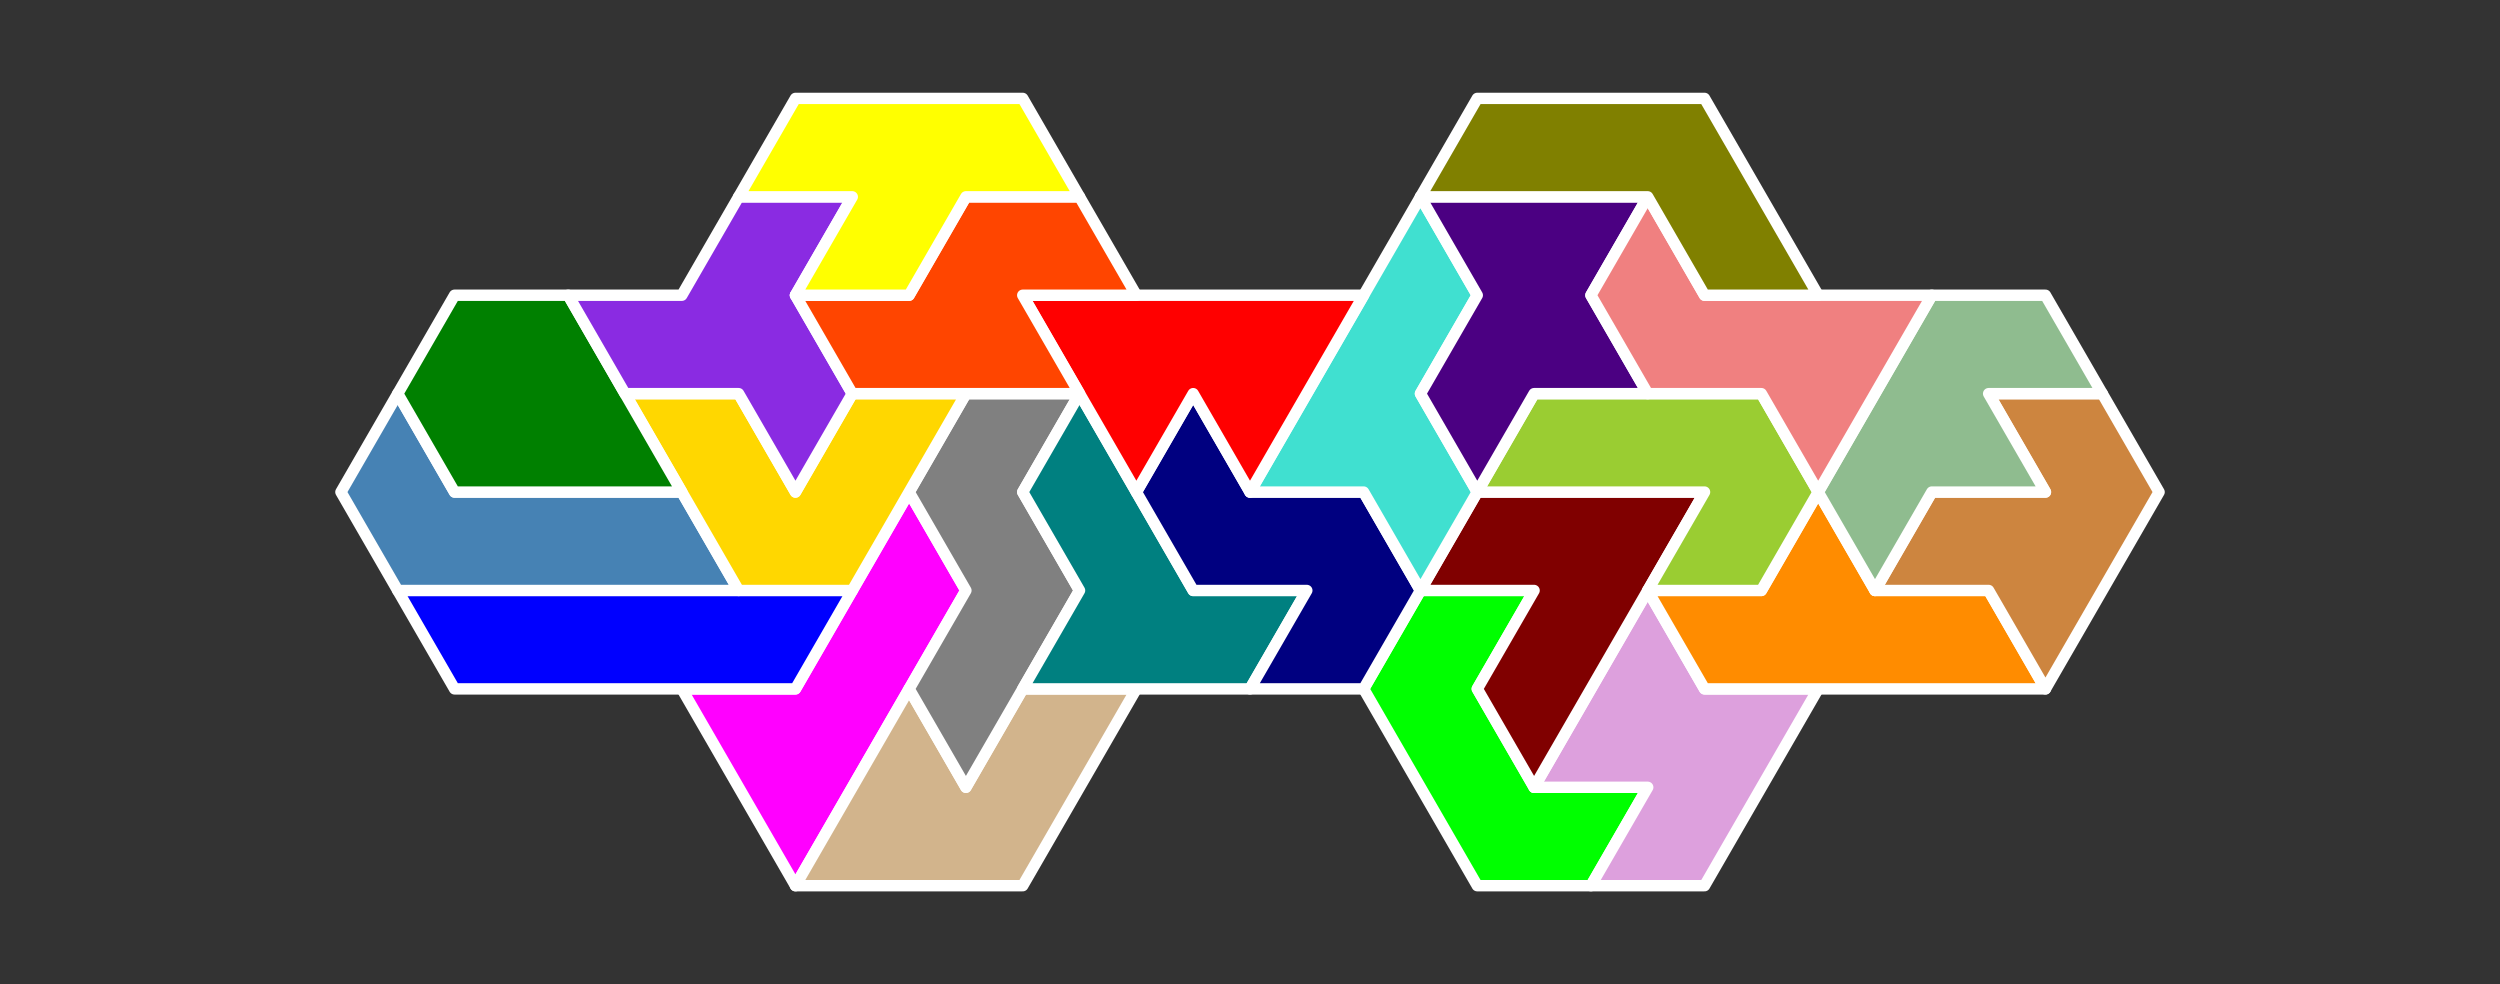 <?xml version="1.0" standalone="no"?>
<!-- Created by Polyform Puzzler (http://puzzler.sourceforge.net/) -->
<svg width="220.000" height="86.603"
     viewBox="0 0 220.000 86.603"
     xmlns="http://www.w3.org/2000/svg"
     xmlns:xlink="http://www.w3.org/1999/xlink">
<rect x="0" y="0" width="220.000" height="86.603" fill="#333333" stroke="none"/>
<g>
<polygon fill="magenta" stroke="white"
         stroke-width="1" stroke-linejoin="round"
         points="65.000,69.282 70.000,77.942 85.000,51.962 80.000,43.301 70.000,60.622 60.000,60.622">
<desc>P7</desc>
</polygon>
<polygon fill="tan" stroke="white"
         stroke-width="1" stroke-linejoin="round"
         points="70.000,77.942 90.000,77.942 100.000,60.622 90.000,60.622 85.000,69.282 80.000,60.622">
<desc>U7</desc>
</polygon>
<polygon fill="lime" stroke="white"
         stroke-width="1" stroke-linejoin="round"
         points="125.000,69.282 130.000,77.942 140.000,77.942 145.000,69.282 135.000,69.282 130.000,60.622 135.000,51.962 125.000,51.962 120.000,60.622">
<desc>C7</desc>
</polygon>
<polygon fill="plum" stroke="white"
         stroke-width="1" stroke-linejoin="round"
         points="140.000,77.942 150.000,77.942 160.000,60.622 150.000,60.622 145.000,51.962 135.000,69.282 145.000,69.282">
<desc>B7</desc>
</polygon>
<polygon fill="gray" stroke="white"
         stroke-width="1" stroke-linejoin="round"
         points="80.000,60.622 85.000,69.282 95.000,51.962 90.000,43.301 95.000,34.641 85.000,34.641 80.000,43.301 85.000,51.962">
<desc>N7</desc>
</polygon>
<polygon fill="maroon" stroke="white"
         stroke-width="1" stroke-linejoin="round"
         points="130.000,60.622 135.000,69.282 150.000,43.301 130.000,43.301 125.000,51.962 135.000,51.962">
<desc>G7</desc>
</polygon>
<polygon fill="blue" stroke="white"
         stroke-width="1" stroke-linejoin="round"
         points="35.000,51.962 40.000,60.622 70.000,60.622 75.000,51.962">
<desc>I7</desc>
</polygon>
<polygon fill="teal" stroke="white"
         stroke-width="1" stroke-linejoin="round"
         points="90.000,60.622 110.000,60.622 115.000,51.962 105.000,51.962 95.000,34.641 90.000,43.301 95.000,51.962">
<desc>T7</desc>
</polygon>
<polygon fill="navy" stroke="white"
         stroke-width="1" stroke-linejoin="round"
         points="110.000,60.622 120.000,60.622 125.000,51.962 120.000,43.301 110.000,43.301 105.000,34.641 100.000,43.301 105.000,51.962 115.000,51.962">
<desc>S7</desc>
</polygon>
<polygon fill="darkorange" stroke="white"
         stroke-width="1" stroke-linejoin="round"
         points="145.000,51.962 150.000,60.622 180.000,60.622 175.000,51.962 165.000,51.962 160.000,43.301 155.000,51.962">
<desc>E7</desc>
</polygon>
<polygon fill="peru" stroke="white"
         stroke-width="1" stroke-linejoin="round"
         points="175.000,51.962 180.000,60.622 190.000,43.301 185.000,34.641 175.000,34.641 180.000,43.301 170.000,43.301 165.000,51.962">
<desc>A7</desc>
</polygon>
<polygon fill="steelblue" stroke="white"
         stroke-width="1" stroke-linejoin="round"
         points="30.000,43.301 35.000,51.962 65.000,51.962 60.000,43.301 40.000,43.301 35.000,34.641">
<desc>L7</desc>
</polygon>
<polygon fill="gold" stroke="white"
         stroke-width="1" stroke-linejoin="round"
         points="60.000,43.301 65.000,51.962 75.000,51.962 85.000,34.641 75.000,34.641 70.000,43.301 65.000,34.641 55.000,34.641">
<desc>V7</desc>
</polygon>
<polygon fill="turquoise" stroke="white"
         stroke-width="1" stroke-linejoin="round"
         points="120.000,43.301 125.000,51.962 130.000,43.301 125.000,34.641 130.000,25.981 125.000,17.321 110.000,43.301">
<desc>H7</desc>
</polygon>
<polygon fill="yellowgreen" stroke="white"
         stroke-width="1" stroke-linejoin="round"
         points="145.000,51.962 155.000,51.962 160.000,43.301 155.000,34.641 135.000,34.641 130.000,43.301 150.000,43.301">
<desc>J7</desc>
</polygon>
<polygon fill="darkseagreen" stroke="white"
         stroke-width="1" stroke-linejoin="round"
         points="160.000,43.301 165.000,51.962 170.000,43.301 180.000,43.301 175.000,34.641 185.000,34.641 180.000,25.981 170.000,25.981">
<desc>F7</desc>
</polygon>
<polygon fill="green" stroke="white"
         stroke-width="1" stroke-linejoin="round"
         points="35.000,34.641 40.000,43.301 60.000,43.301 50.000,25.981 40.000,25.981">
<desc>D7</desc>
</polygon>
<polygon fill="blueviolet" stroke="white"
         stroke-width="1" stroke-linejoin="round"
         points="65.000,34.641 70.000,43.301 75.000,34.641 70.000,25.981 75.000,17.321 65.000,17.321 60.000,25.981 50.000,25.981 55.000,34.641">
<desc>W7</desc>
</polygon>
<polygon fill="red" stroke="white"
         stroke-width="1" stroke-linejoin="round"
         points="95.000,34.641 100.000,43.301 105.000,34.641 110.000,43.301 120.000,25.981 90.000,25.981">
<desc>M7</desc>
</polygon>
<polygon fill="indigo" stroke="white"
         stroke-width="1" stroke-linejoin="round"
         points="125.000,34.641 130.000,43.301 135.000,34.641 145.000,34.641 140.000,25.981 145.000,17.321 125.000,17.321 130.000,25.981">
<desc>X7</desc>
</polygon>
<polygon fill="lightcoral" stroke="white"
         stroke-width="1" stroke-linejoin="round"
         points="155.000,34.641 160.000,43.301 170.000,25.981 150.000,25.981 145.000,17.321 140.000,25.981 145.000,34.641">
<desc>Q7</desc>
</polygon>
<polygon fill="orangered" stroke="white"
         stroke-width="1" stroke-linejoin="round"
         points="70.000,25.981 75.000,34.641 95.000,34.641 90.000,25.981 100.000,25.981 95.000,17.321 85.000,17.321 80.000,25.981">
<desc>Z7</desc>
</polygon>
<polygon fill="yellow" stroke="white"
         stroke-width="1" stroke-linejoin="round"
         points="70.000,25.981 80.000,25.981 85.000,17.321 95.000,17.321 90.000,8.660 70.000,8.660 65.000,17.321 75.000,17.321">
<desc>Y7</desc>
</polygon>
<polygon fill="olive" stroke="white"
         stroke-width="1" stroke-linejoin="round"
         points="145.000,17.321 150.000,25.981 160.000,25.981 150.000,8.660 130.000,8.660 125.000,17.321">
<desc>R7</desc>
</polygon>
</g>
</svg>
